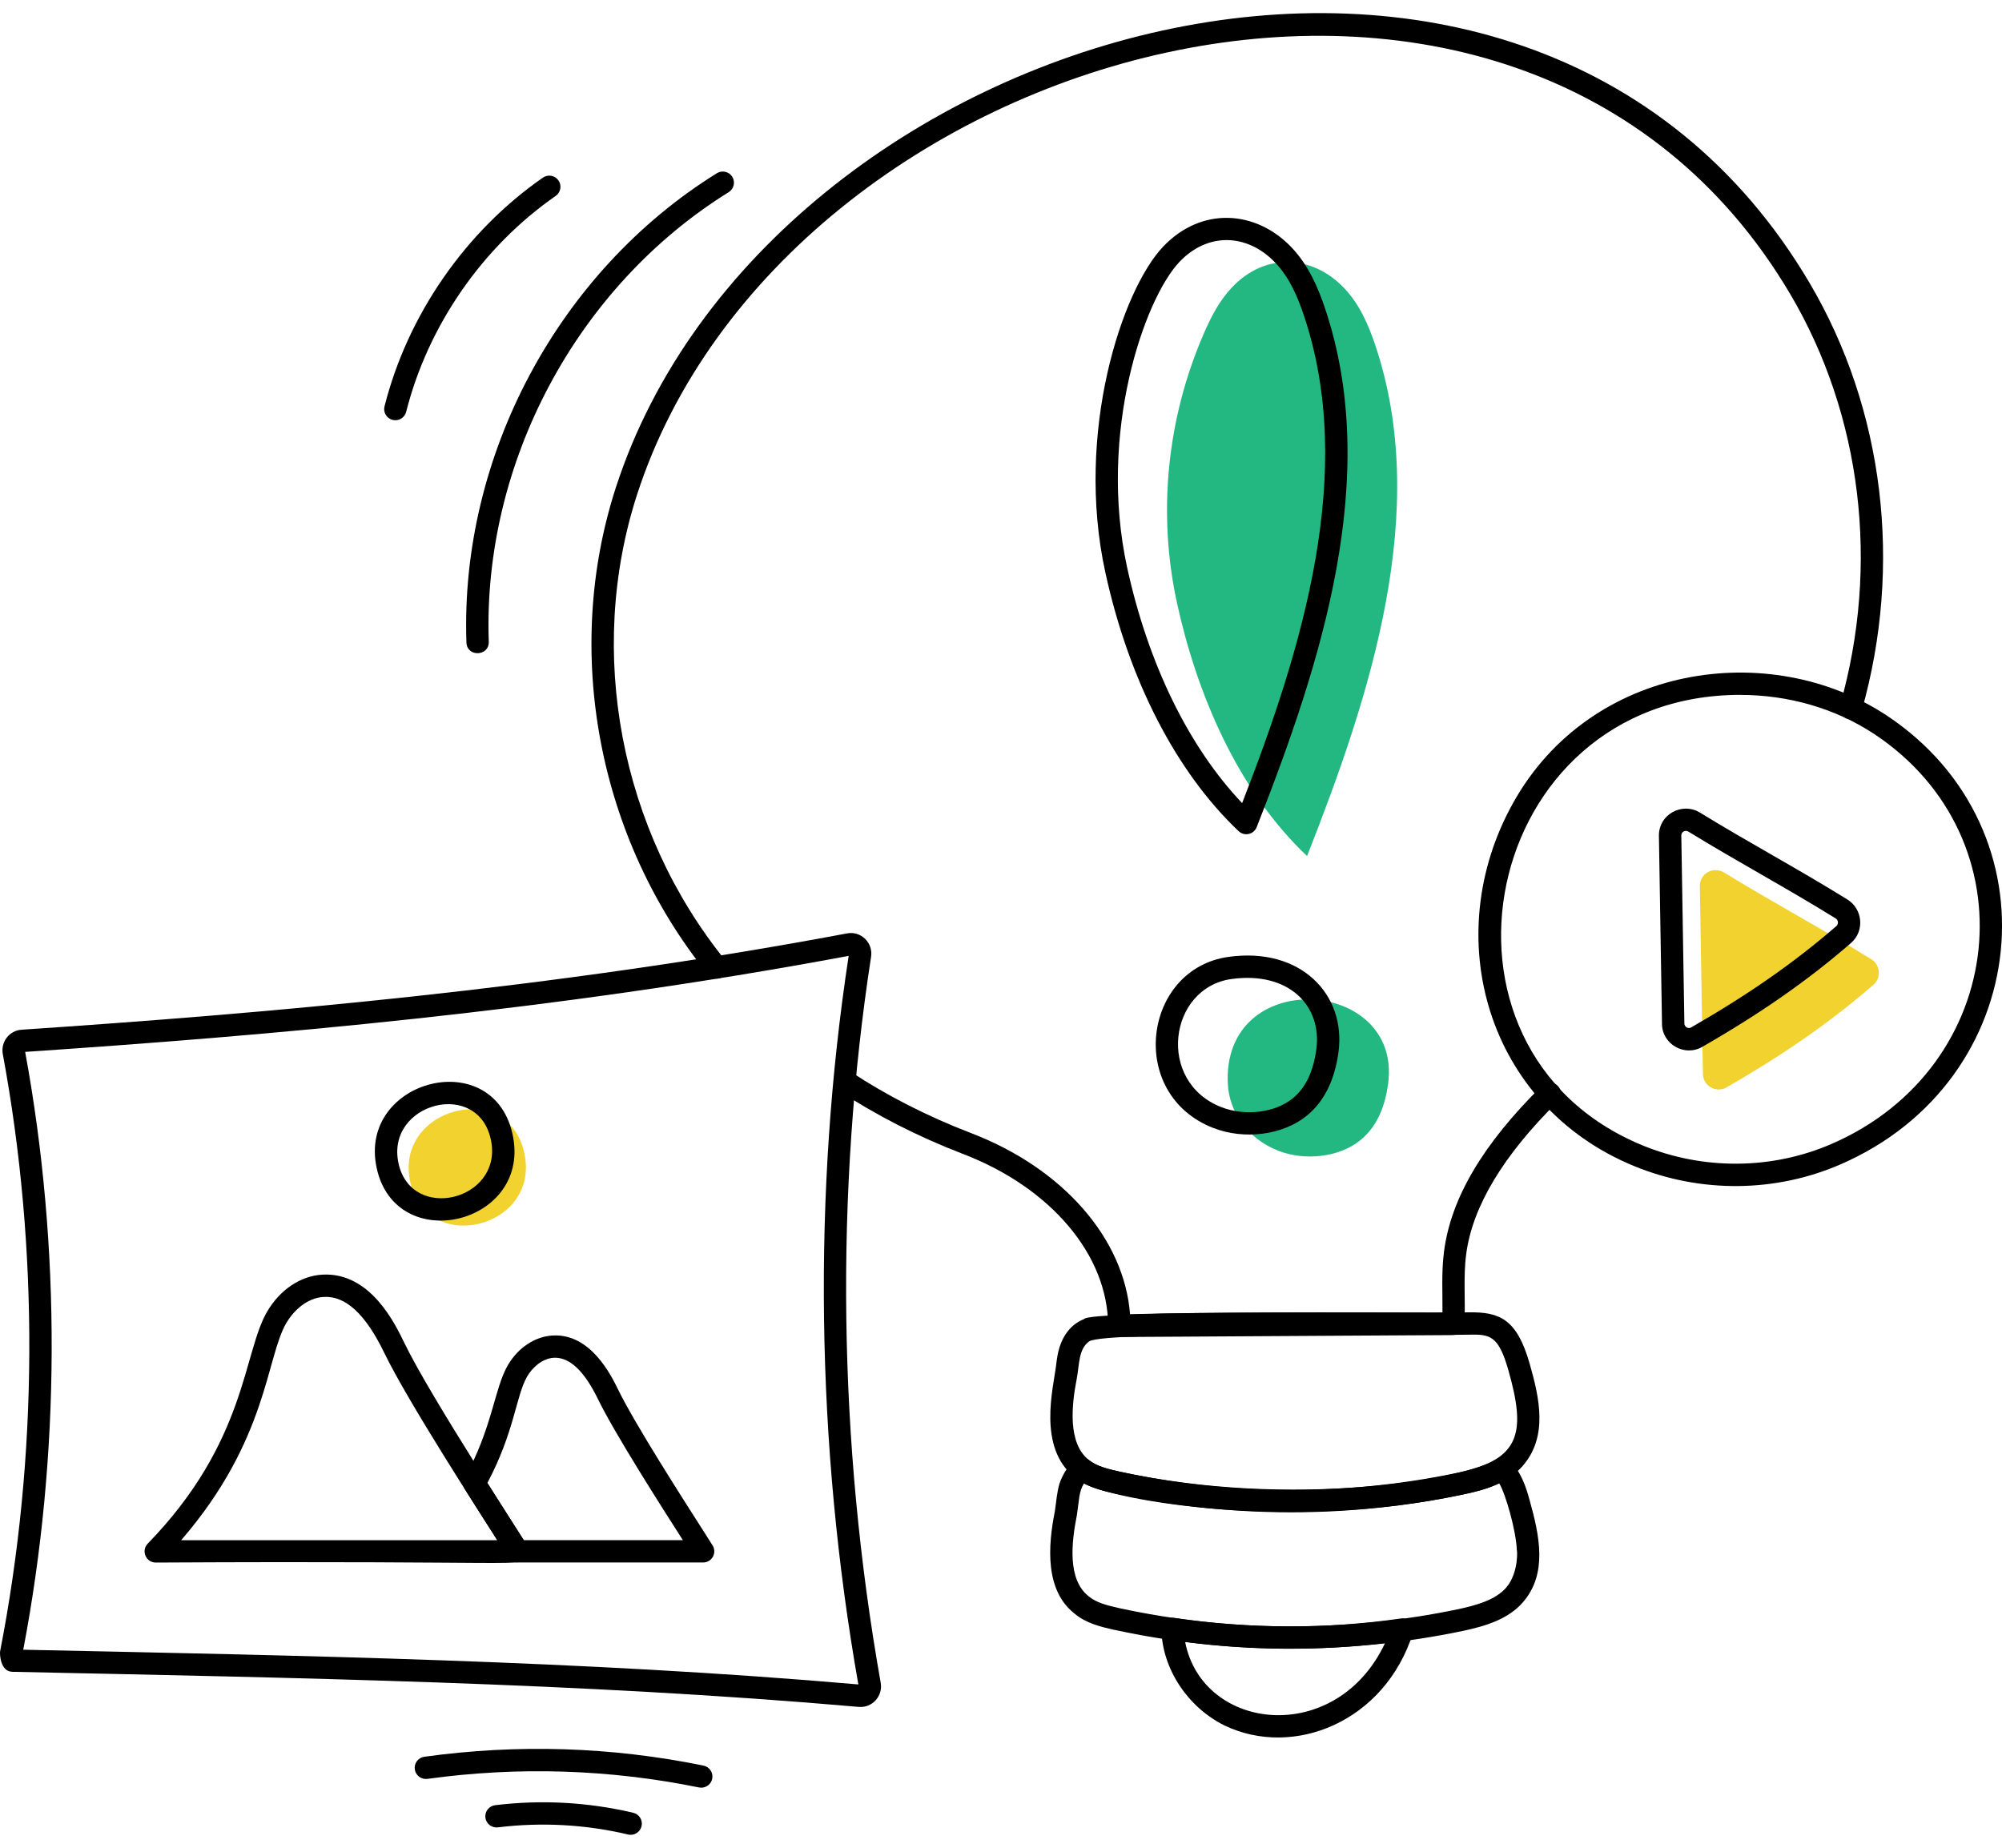 <svg width="130" height="120" viewBox="0 0 130 120" fill="none" xmlns="http://www.w3.org/2000/svg">
<g clip-path="url(#clip0_15079_63218)">
<path d="M72.683 86.831C72.278 86.831 71.957 86.499 71.957 86.108C71.943 81.504 68.231 77.115 62.5 74.93C59.609 73.816 56.904 72.435 54.455 70.824C54.12 70.604 54.027 70.154 54.246 69.82C54.466 69.482 54.921 69.392 55.25 69.612C57.615 71.167 60.228 72.5 63.02 73.574C69.013 75.858 72.998 80.424 73.38 85.351C78.273 85.194 88.422 85.264 93.667 85.25C93.681 84.061 93.588 82.66 93.768 81.277C94.213 77.818 96.291 74.297 100.129 70.512C100.416 70.23 100.875 70.233 101.156 70.52C101.437 70.807 101.434 71.265 101.147 71.546C97.599 75.045 95.599 78.386 95.205 81.468C95.011 82.933 95.169 84.451 95.093 86.009C95.073 86.395 94.758 86.698 94.373 86.701C92.154 86.715 102.407 86.656 72.68 86.831H72.683Z" fill="black"/>
<path d="M46.538 63.557C46.327 63.557 46.116 63.465 45.973 63.287C38.83 54.454 36.535 42.34 39.986 31.676C49.755 1.502 99.044 -12.896 117.503 18.372C122.337 26.564 123.569 36.693 120.889 46.167C120.652 47.106 119.229 46.755 119.488 45.79C122.07 36.69 120.891 26.966 116.254 19.108C98.594 -10.81 50.849 2.837 41.367 32.123C38.068 42.326 40.267 53.92 47.103 62.376C47.489 62.854 47.143 63.557 46.538 63.557Z" fill="black"/>
<path d="M55.77 110.853C37.756 109.273 19.066 108.961 0.799 108.573C0.014 108.556 -0.02 107.403 0.005 107.257C2.475 94.582 2.536 81.166 0.183 68.46C0.034 67.665 0.607 66.928 1.4 66.874C17.053 65.82 35.666 64.251 55.011 60.617C55.891 60.449 56.707 61.213 56.563 62.139C54.207 77.409 54.423 93.708 57.188 109.281C57.342 110.156 56.636 110.929 55.768 110.851L55.77 110.853ZM1.51 107.139C19.533 107.521 37.919 107.842 55.737 109.394C52.978 93.761 52.761 77.409 55.109 62.077C35.804 65.69 17.258 67.26 1.634 68.314C3.971 81.031 3.928 94.439 1.51 107.139Z" fill="black"/>
<path d="M34.08 75.06C34.935 79.81 27.677 81.537 26.636 76.756C25.579 71.883 33.158 69.939 34.08 75.06Z" fill="#F1D22F"/>
<path d="M84.873 55.596C80.329 51.291 77.697 44.98 76.428 39.159C75.157 33.338 75.768 27.194 78.166 21.668C78.63 20.599 79.168 19.539 79.994 18.667C82.168 16.373 85.222 16.55 87.272 18.698C88.273 19.747 88.847 21.066 89.294 22.388C92.916 33.133 89.007 45.107 84.873 55.599V55.596Z" fill="#23B882"/>
<path d="M83 74.732C84.73 75.404 86.943 75.168 88.321 74.06C89.485 73.123 89.958 71.726 90.138 70.376C91.063 63.452 79.322 62.707 79.73 70.421C79.826 72.212 81.029 73.967 82.998 74.729L83 74.732Z" fill="#23B882"/>
<path d="M83.838 98.214C79.983 98.214 76.127 97.806 72.382 96.991C71.485 96.794 70.545 96.552 69.781 95.939C67.356 93.996 68.397 90.171 68.577 88.675C68.625 88.285 68.675 87.882 68.808 87.469C69.055 86.704 69.536 86.046 70.27 85.723V85.711C70.793 85.658 68.197 85.183 89.314 85.233C92.022 85.242 94.269 85.247 95.379 85.228C97.376 85.2 98.498 85.652 99.331 88.569C99.963 90.793 100.52 93.248 98.92 95.152C97.905 96.355 96.367 96.766 95.003 97.053C91.35 97.826 87.593 98.214 83.836 98.214H83.838ZM70.728 87.112C70.025 87.604 70.093 88.639 69.918 89.544C69.581 91.26 69.325 93.712 70.692 94.809C71.212 95.225 71.935 95.408 72.694 95.574C79.887 97.137 87.5 97.16 94.707 95.633C98.774 94.772 99.086 92.992 97.941 88.965C97.3 86.724 96.743 86.651 95.408 86.679C90.976 86.758 71.715 86.434 70.728 87.112Z" fill="black"/>
<path d="M72.376 105.856C71.485 105.651 70.526 105.428 69.772 104.79C67.857 103.288 68.04 100.442 68.498 98.142C68.588 97.546 68.625 96.944 68.796 96.356C69.103 95.434 69.966 94.23 70.728 94.835C71.226 95.234 71.938 95.397 72.694 95.572C83.968 98.027 95.171 96.047 97.14 94.79C97.421 94.61 97.787 94.647 98.029 94.874C98.749 95.555 99.078 96.508 99.328 97.436C99.975 99.751 100.486 102.163 98.931 104.011C97.933 105.192 96.392 105.614 95.022 105.912C87.548 107.476 79.722 107.45 72.376 105.85V105.856ZM70.388 96.342C70.053 96.865 70.079 97.414 69.927 98.401C69.581 100.144 69.294 102.571 70.692 103.668C71.195 104.095 71.904 104.259 72.655 104.433C79.843 105.999 87.463 106.022 94.719 104.5C95.849 104.253 97.118 103.915 97.823 103.083C98.65 102.093 98.512 100.544 98.496 100.69C98.459 99.439 97.761 96.986 97.351 96.334C96.592 96.697 95.759 96.902 95.014 97.057C83.718 99.472 72.424 97.433 70.388 96.345V96.342Z" fill="black"/>
<path d="M79.522 112.063C77.109 110.871 75.461 108.354 75.413 105.801C75.405 105.359 75.79 105.008 76.246 105.07C81.15 105.795 86.102 105.809 90.956 105.112C91.482 105.033 91.912 105.539 91.752 106.048C89.915 111.847 83.979 114.198 79.525 112.063H79.522ZM76.957 106.633C78.099 112.485 86.78 113.422 89.938 106.709C85.641 107.221 81.285 107.198 76.957 106.633Z" fill="black"/>
<path d="M80.43 53.979C76.378 50.14 73.301 44.17 71.774 37.171C69.794 28.099 72.846 18.852 75.523 16.023C78.009 13.397 81.552 13.644 83.852 16.052C85.017 17.269 85.63 18.805 86.035 20.008C89.71 30.917 85.824 43 81.603 53.718C81.414 54.198 80.801 54.331 80.43 53.979ZM76.577 17.022C74.311 19.418 71.282 28.104 73.192 36.861C74.558 43.121 77.193 48.507 80.658 52.157C84.584 42.067 88.082 30.624 84.662 20.472C84.283 19.345 83.765 18.057 82.803 17.053C81.012 15.177 78.442 15.048 76.577 17.019V17.022Z" fill="black"/>
<path d="M78.796 73.26C73.133 71.061 74.238 62.911 79.772 62.144C84.477 61.483 87.416 64.599 86.915 68.325C86.668 70.169 85.967 71.567 84.834 72.475C83.296 73.713 80.816 74.042 78.796 73.257V73.26ZM79.32 71.907C80.849 72.501 82.784 72.265 83.923 71.348C84.769 70.667 85.278 69.615 85.478 68.133C85.849 65.344 83.712 63.066 79.969 63.581C75.88 64.149 75.07 70.26 79.32 71.907Z" fill="black"/>
<path d="M10.115 101.478C9.474 101.478 9.148 100.708 9.595 100.247C16.04 93.613 15.771 87.853 17.354 85.168C18.186 83.753 19.522 82.862 20.928 82.78C24.086 82.598 25.7 86.071 26.254 87.21C27.986 90.787 34.027 99.988 34.252 100.418C34.37 100.643 34.362 100.913 34.229 101.13C33.827 101.793 34.575 101.343 10.118 101.478H10.115ZM11.763 100.027H32.289C31.161 98.236 26.502 91.059 24.944 87.842C23.726 85.328 22.424 84.136 21.009 84.229C19.924 84.29 19.055 85.137 18.599 85.907C17.267 88.171 17.399 93.509 11.76 100.03L11.763 100.027Z" fill="black"/>
<path d="M45.663 101.474H33.602C33.31 101.474 33.048 101.3 32.933 101.033C32.826 100.839 31.516 98.828 30.191 96.722C30.05 96.497 30.045 96.213 30.171 95.982C31.963 92.773 32.095 90.186 32.972 88.668C33.639 87.529 34.721 86.806 35.869 86.733C38.355 86.578 39.693 89.337 40.135 90.237C41.192 92.419 44.328 97.318 45.666 99.41C46.029 99.978 46.263 100.344 46.296 100.405C46.558 100.895 46.201 101.474 45.658 101.474H45.663ZM34.013 100.023H44.342C42.936 97.827 39.899 93.069 38.833 90.87C37.922 89.002 36.971 88.128 35.959 88.178C35.18 88.229 34.553 88.839 34.229 89.396C33.498 90.667 33.417 92.976 31.648 96.308C32.626 97.863 33.566 99.312 34.013 100.026V100.023Z" fill="black"/>
<path d="M24.46 75.857C23.2 70.062 32.218 67.756 33.326 73.88C34.347 79.561 25.7 81.572 24.46 75.857ZM25.877 75.548C26.715 79.398 32.59 77.972 31.898 74.136C31.153 70.002 25.019 71.6 25.877 75.548Z" fill="black"/>
<path d="M45.537 116.098C45.489 116.098 45.438 116.092 45.391 116.084C39.578 114.9 33.644 114.714 27.753 115.527C27.359 115.58 26.988 115.305 26.935 114.908C26.878 114.512 27.157 114.146 27.553 114.09C33.608 113.252 39.707 113.443 45.68 114.664C46.074 114.742 46.327 115.128 46.248 115.518C46.178 115.862 45.874 116.098 45.54 116.098H45.537Z" fill="black"/>
<path d="M40.953 119.159C40.9 119.159 40.844 119.154 40.787 119.14C38.012 118.484 35.166 118.33 32.326 118.676C31.929 118.718 31.564 118.439 31.519 118.043C31.471 117.646 31.755 117.284 32.151 117.236C35.163 116.87 38.181 117.036 41.119 117.728C41.51 117.821 41.752 118.212 41.659 118.6C41.58 118.934 41.282 119.159 40.953 119.159Z" fill="black"/>
<path d="M30.287 41.724C29.868 29.609 36.251 17.646 46.552 11.248C46.89 11.04 47.34 11.142 47.551 11.482C47.761 11.822 47.657 12.269 47.317 12.48C37.452 18.608 31.336 30.067 31.738 41.673C31.769 42.635 30.32 42.688 30.287 41.724Z" fill="black"/>
<path d="M25.492 27.269C25.104 27.171 24.868 26.777 24.969 26.389C26.473 20.447 30.222 15.034 35.253 11.536C35.582 11.308 36.035 11.389 36.263 11.716C36.493 12.044 36.409 12.497 36.083 12.725C31.333 16.026 27.795 21.136 26.375 26.744C26.282 27.12 25.9 27.368 25.495 27.269H25.492Z" fill="black"/>
<path d="M106.097 75.723C96.575 71.8 93.389 60.855 98.259 52.137C103.276 43.136 114.899 41.454 122.492 46.451C133.723 53.886 132.059 70.194 119.494 75.627C115.335 77.433 110.456 77.52 106.097 75.723ZM113.012 45.127C96.119 45.127 91.513 68.144 106.651 74.382C110.585 76.001 115.056 75.97 118.917 74.297C130.439 69.314 131.957 54.455 121.693 47.663C119.117 45.968 116.06 45.13 113.012 45.13V45.127Z" fill="black"/>
<path d="M110.579 69.743L110.38 57.546C110.365 56.734 111.257 56.239 111.949 56.663C115.146 58.623 118.315 60.316 121.518 62.302C122.101 62.664 122.174 63.505 121.656 63.952C118.67 66.545 115.534 68.651 112.109 70.62C111.434 71.008 110.59 70.519 110.579 69.743Z" fill="#F1D22F"/>
<path d="M107.922 66.491L107.722 54.292C107.699 52.891 109.226 52.062 110.396 52.779C113.616 54.756 116.684 56.384 119.966 58.42C120.95 59.033 121.097 60.456 120.199 61.238C117.421 63.651 114.35 65.796 110.537 67.987C109.384 68.648 107.938 67.824 107.919 66.494L107.922 66.491ZM109.373 66.465C109.375 66.685 109.615 66.842 109.817 66.724C113.546 64.581 116.544 62.489 119.249 60.138C119.398 60.009 119.37 59.753 119.204 59.649C116.023 57.675 112.851 55.982 109.64 54.01C109.429 53.881 109.17 54.027 109.176 54.264L109.375 66.46L109.373 66.465Z" fill="black"/>
</g>
<defs>
<clipPath id="clip0_15079_63218">
<rect width="130" height="118.307" fill="white" transform="translate(0 0.844)"/>
</clipPath>
</defs>
</svg>
